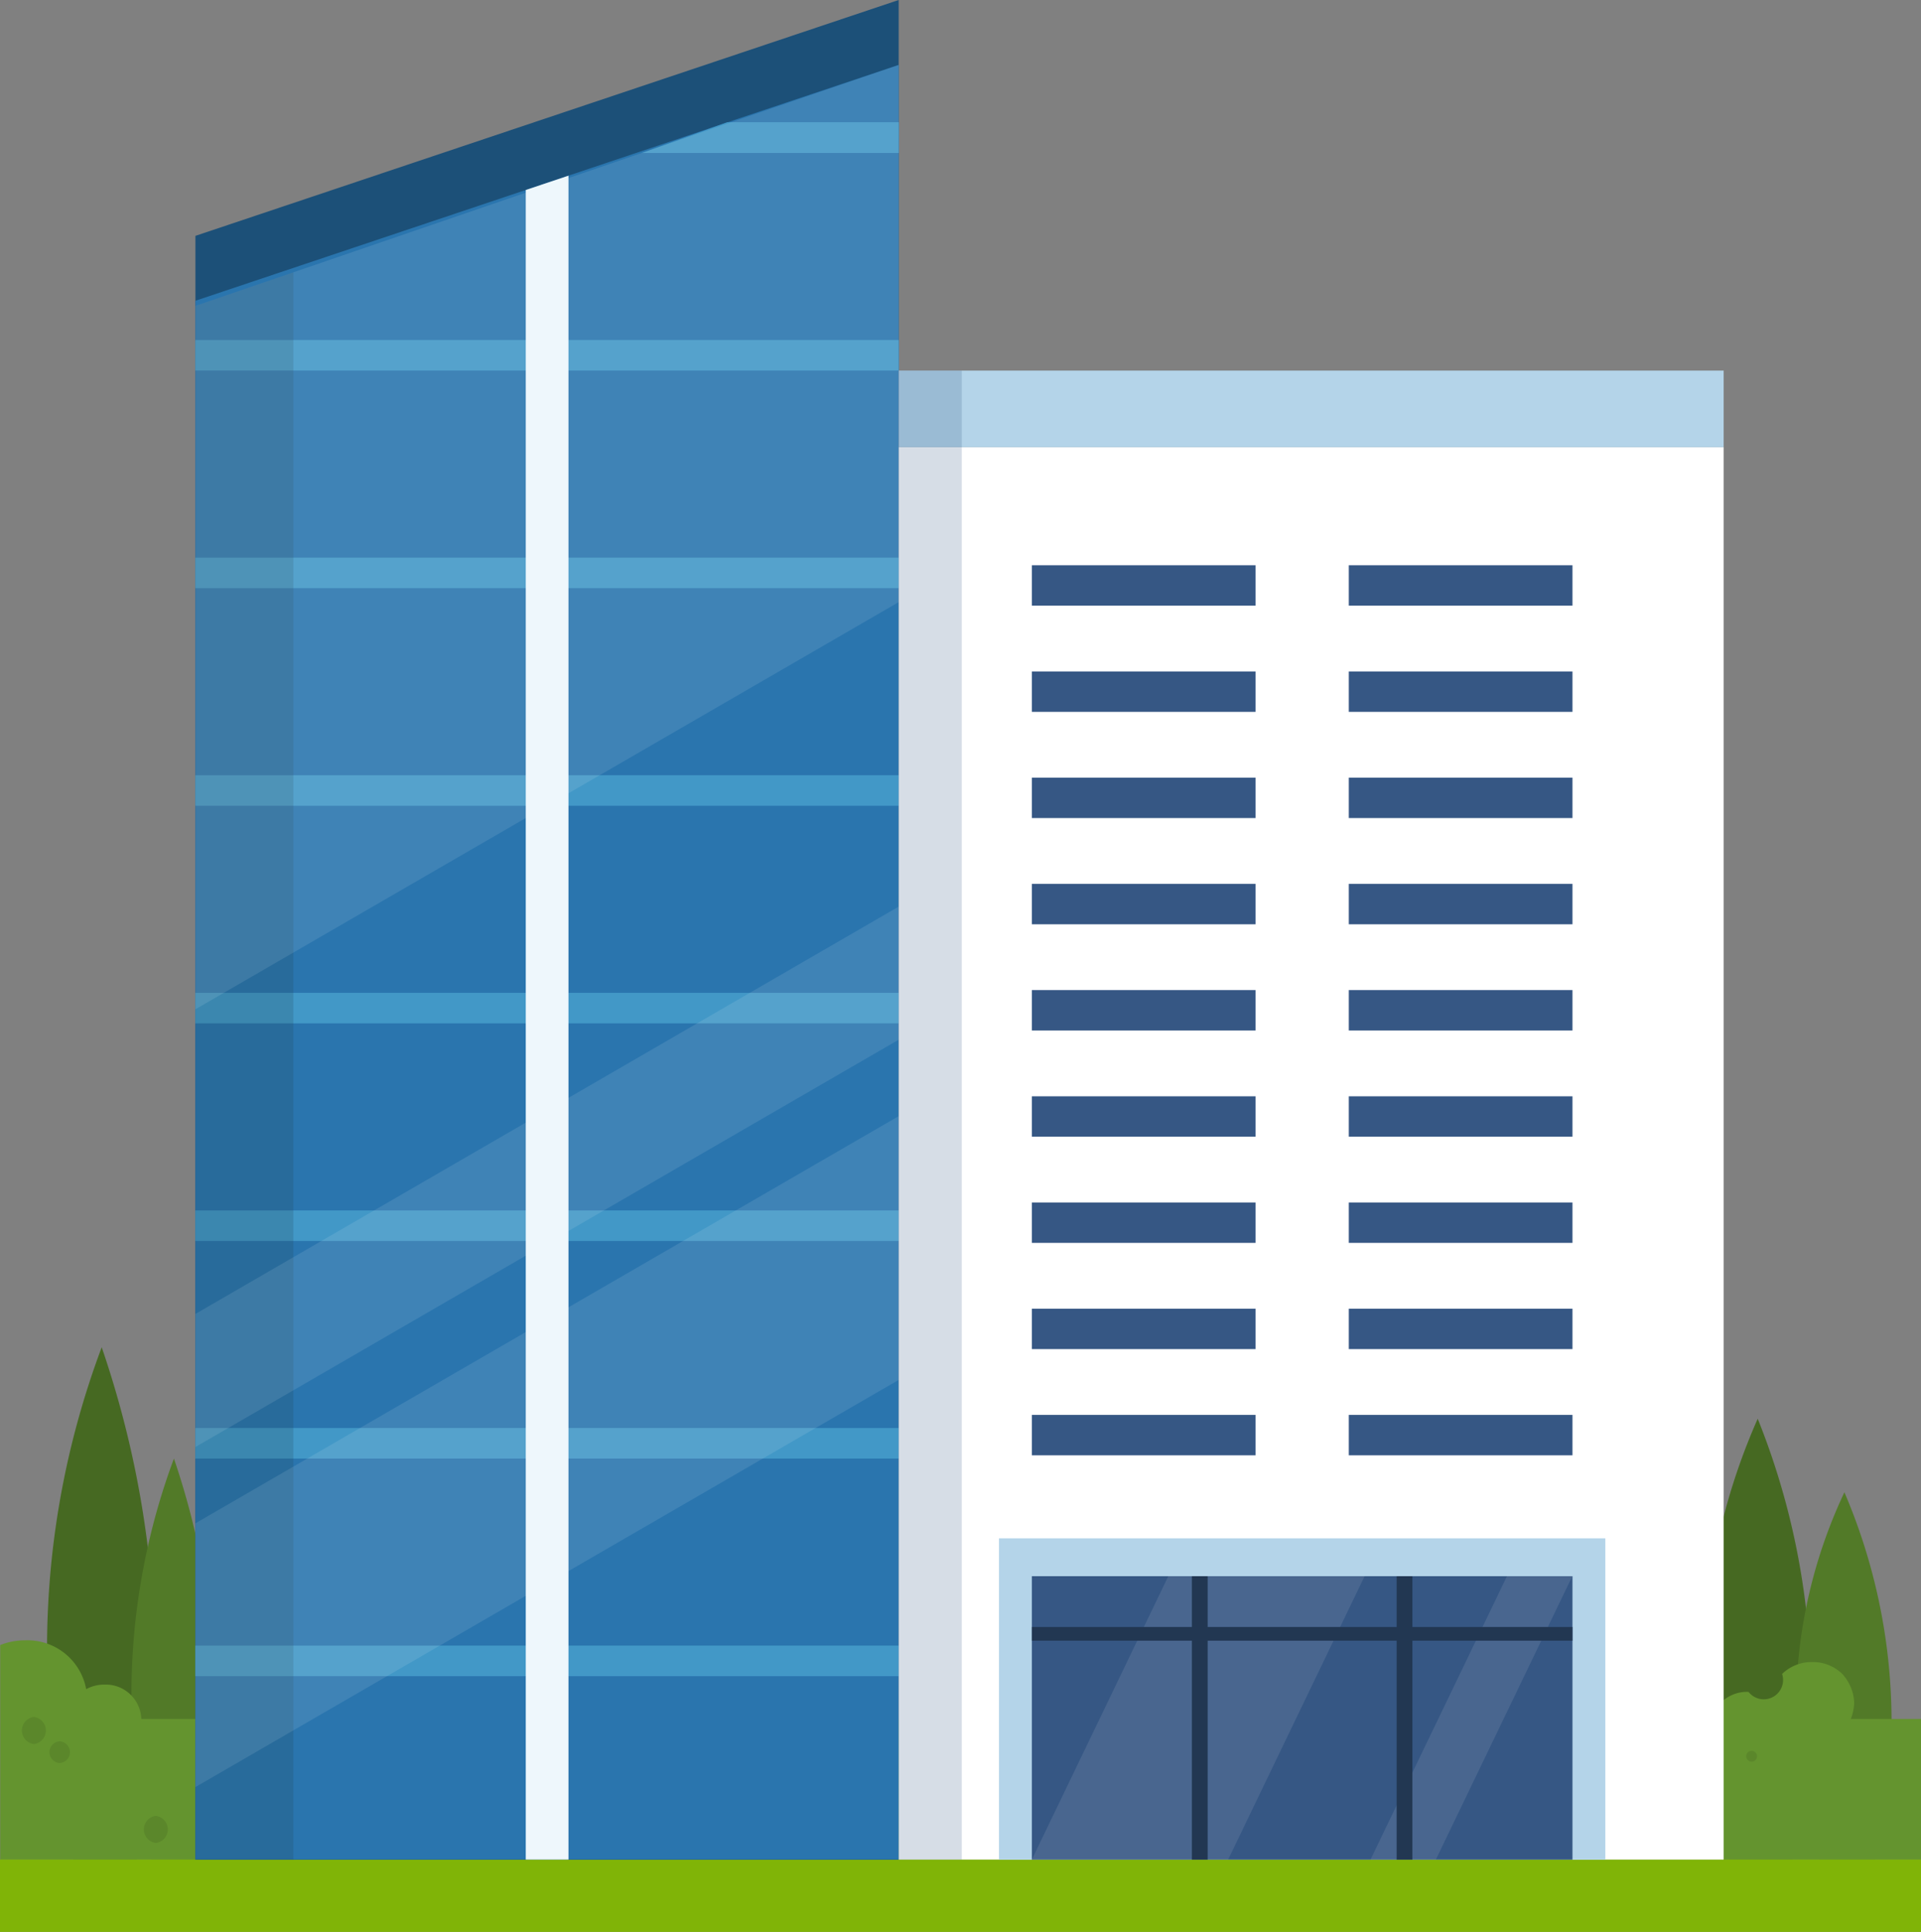<svg xmlns="http://www.w3.org/2000/svg" width="56.304" height="56.617" viewBox="0 0 56.304 56.617">
  <rect x="0" y="0" width="56.304" height="56.617" fill="#808080" stroke="none"/>
  <g id="Vendor" transform="translate(-239.666 -71.125)">
    <path id="路径_230" data-name="路径 230" d="M245.2,222.766a25.13,25.13,0,0,1,.829-15.015,28.891,28.891,0,0,1,1.013,15.015Z" transform="translate(-3.382 -97.143)" fill="#466922"/>
    <path id="路径_231" data-name="路径 231" d="M413.159,227.92a18.768,18.768,0,0,1,.829-12.92A21.645,21.645,0,0,1,415,227.92Z" transform="translate(-122.804 -102.298)" fill="#466922"/>
    <path id="路径_232" data-name="路径 232" d="M422.508,233.223a14.8,14.8,0,0,1,.733-10.765,17.1,17.1,0,0,1,.9,10.765Z" transform="translate(-129.516 -107.6)" fill="#527a28"/>
    <path id="路径_233" data-name="路径 233" d="M253.592,230.794a19.807,19.807,0,0,1,.644-11.752,22.77,22.77,0,0,1,.787,11.752Z" transform="translate(-9.472 -105.172)" fill="#527a28"/>
    <g id="组_382" data-name="组 382" transform="translate(239.666 118.956)">
      <path id="路径_234" data-name="路径 234" d="M240.406,236.879a1.75,1.75,0,0,1,1.786,1.432,1.1,1.1,0,0,1,.545-.134,1.04,1.04,0,0,1,1.07,1.006h1.835a.691.691,0,1,1,1.381,0h.159a1.311,1.311,0,1,1,2.591,0h3.218a1.634,1.634,0,0,1,1.682-1.589,1.724,1.724,0,0,1,.848.207,1.743,1.743,0,0,1,.379-.569l.079-.079a1.8,1.8,0,0,1,2.471,0l.273.354a1.743,1.743,0,0,1,.239.882l-.062.465a1.791,1.791,0,0,1-.132.33H261.3a1.093,1.093,0,0,1,1.113-.874,1.115,1.115,0,0,1,.77.279,1.1,1.1,0,0,1,1.136-.994,1.174,1.174,0,0,1,1.091,1.589h1.415a1.154,1.154,0,1,1,2.3,0H272.1a1.161,1.161,0,0,1,1.982,0h2.307a1.152,1.152,0,1,1,2.3,0h2.482a1.132,1.132,0,0,1-.026-.238,1.325,1.325,0,0,1,.349-.842,1.2,1.2,0,0,1,.842-.349,1.241,1.241,0,0,1,.842.349l.079.079a1.225,1.225,0,0,1,.309.549,1.1,1.1,0,0,1,.835-.342,1.087,1.087,0,0,1,1.091.794h4.332a1.087,1.087,0,0,1,1.091-.794.566.566,0,0,0,.984-.525,1.239,1.239,0,0,1,.843-.349h.079a1.23,1.23,0,0,1,.842.349,1.325,1.325,0,0,1,.349.843,1.431,1.431,0,0,1-.1.477h2.061v4.124h-56.3v-6.291A1.961,1.961,0,0,1,240.406,236.879Z" transform="translate(-239.666 -236.639)" fill="#64942f"/>
      <g id="组_381" data-name="组 381" transform="translate(0.609 1.692)">
        <path id="路径_235" data-name="路径 235" d="M410.726,247.992a.636.636,0,0,0,0,1.271A.636.636,0,0,0,410.726,247.992Z" transform="translate(-361.465 -246.403)" fill="#5b872b"/>
        <path id="路径_236" data-name="路径 236" d="M416.943,248.679a.159.159,0,0,0,0,.318A.159.159,0,0,0,416.943,248.679Z" transform="translate(-366.213 -246.892)" fill="#5b872b"/>
        <path id="路径_237" data-name="路径 237" d="M383.461,253.4l-.04.04a.159.159,0,0,0,.225.225l.04-.04A.159.159,0,0,0,383.461,253.4Z" transform="translate(-342.454 -250.214)" fill="#5b872b"/>
        <path id="路径_238" data-name="路径 238" d="M387.462,254.864a.2.2,0,0,0,0,.4A.2.2,0,0,0,387.462,254.864Z" transform="translate(-345.224 -251.29)" fill="#5b872b"/>
        <path id="路径_239" data-name="路径 239" d="M389.028,248.954a.4.4,0,0,0,0,.794A.4.4,0,0,0,389.028,248.954Z" transform="translate(-346.201 -247.087)" fill="#5b872b"/>
        <path id="路径_240" data-name="路径 240" d="M341.914,251.428a.4.4,0,0,0,0,.794A.4.4,0,0,0,341.914,251.428Z" transform="translate(-312.703 -248.847)" fill="#5b872b"/>
        <path id="路径_241" data-name="路径 241" d="M353.494,255.42a.434.434,0,0,0-.2-.26.453.453,0,0,0-.3-.051l-.033.006h-.008a.4.4,0,0,0-.334.3.475.475,0,0,0,.11.432.453.453,0,0,0,.325.135.489.489,0,0,0,.321-.132A.461.461,0,0,0,353.494,255.42Z" transform="translate(-320.583 -251.459)" fill="#5b872b"/>
        <path id="路径_242" data-name="路径 242" d="M356.07,249.916a.4.4,0,0,0,0,.794A.4.4,0,0,0,356.07,249.916Z" transform="translate(-322.768 -247.771)" fill="#5b872b"/>
        <path id="路径_243" data-name="路径 243" d="M335.319,249.779a.516.516,0,0,0,0,1.032A.516.516,0,0,0,335.319,249.779Z" transform="translate(-307.931 -247.674)" fill="#5b872b"/>
        <path id="路径_244" data-name="路径 244" d="M345.411,249.229a.293.293,0,0,0,0,.586A.293.293,0,0,0,345.411,249.229Z" transform="translate(-315.26 -247.283)" fill="#5b872b"/>
        <path id="路径_245" data-name="路径 245" d="M342.625,255.414a.4.4,0,0,0,0,.794A.4.4,0,0,0,342.625,255.414Z" transform="translate(-313.208 -251.681)" fill="#5b872b"/>
        <path id="路径_246" data-name="路径 246" d="M293.73,243.594h-.04a.4.4,0,1,0,0,.794h.04a.4.4,0,0,0,0-.794Z" transform="translate(-278.405 -243.276)" fill="#5b872b"/>
        <path id="路径_247" data-name="路径 247" d="M301.367,242.495a.2.2,0,0,0,0,.4A.2.2,0,0,0,301.367,242.495Z" transform="translate(-284.009 -242.495)" fill="#5b872b"/>
        <path id="路径_248" data-name="路径 248" d="M300.6,247.992a.4.4,0,0,0,0,.794A.4.4,0,0,0,300.6,247.992Z" transform="translate(-283.325 -246.403)" fill="#5b872b"/>
        <path id="路径_249" data-name="路径 249" d="M266.281,249.916h-.021a.208.208,0,0,0,0,.416h.021a.208.208,0,0,0,0-.416Z" transform="translate(-259.036 -247.771)" fill="#5b872b"/>
        <path id="路径_250" data-name="路径 250" d="M254.527,255.276a.4.4,0,0,0,0,.794A.4.4,0,0,0,254.527,255.276Z" transform="translate(-250.569 -251.583)" fill="#5b872b"/>
        <path id="路径_251" data-name="路径 251" d="M242.158,245.244a.4.4,0,0,0,0,.794A.4.4,0,0,0,242.158,245.244Z" transform="translate(-241.774 -244.45)" fill="#5b872b"/>
        <path id="路径_252" data-name="路径 252" d="M244.967,247.717a.318.318,0,0,0,0,.635A.318.318,0,0,0,244.967,247.717Z" transform="translate(-243.826 -246.208)" fill="#5b872b"/>
        <path id="路径_253" data-name="路径 253" d="M277.2,255.688a.4.4,0,0,0-.4.4v.04a.4.4,0,1,0,.794,0v-.04A.4.4,0,0,0,277.2,255.688Z" transform="translate(-266.68 -251.875)" fill="#5b872b"/>
      </g>
    </g>
    <rect id="矩形_373" data-name="矩形 373" width="56.304" height="2.119" transform="translate(239.666 125.622)" fill="#80b407"/>
    <g id="组_409" data-name="组 409" transform="translate(245.394 71.125)">
      <g id="组_384" data-name="组 384">
        <path id="路径_254" data-name="路径 254" d="M259.488,125.622V78.037L280.1,71.125v54.5Z" transform="translate(-259.488 -71.125)" fill="#1c5078"/>
        <path id="路径_255" data-name="路径 255" d="M259.488,130.3V84.62L280.1,77.708V130.3Z" transform="translate(-259.488 -75.806)" fill="#2a75ae"/>
        <g id="组_383" data-name="组 383" transform="translate(0 3.588)">
          <path id="路径_256" data-name="路径 256" d="M312.284,84.437H304.75l2.507-.9h5.028Z" transform="translate(-291.67 -83.542)" fill="#4298c7"/>
          <rect id="矩形_374" data-name="矩形 374" width="20.614" height="0.895" transform="translate(0 6.377)" fill="#4298c7"/>
          <rect id="矩形_375" data-name="矩形 375" width="20.614" height="0.895" transform="translate(0 12.754)" fill="#4298c7"/>
          <rect id="矩形_376" data-name="矩形 376" width="20.614" height="0.895" transform="translate(0 19.131)" fill="#4298c7"/>
          <rect id="矩形_377" data-name="矩形 377" width="20.614" height="0.895" transform="translate(0 25.508)" fill="#4298c7"/>
          <rect id="矩形_378" data-name="矩形 378" width="20.614" height="0.895" transform="translate(0 31.885)" fill="#4298c7"/>
          <rect id="矩形_379" data-name="矩形 379" width="20.614" height="0.895" transform="translate(0 38.262)" fill="#4298c7"/>
          <rect id="矩形_380" data-name="矩形 380" width="20.614" height="0.895" transform="translate(0 44.639)" fill="#4298c7"/>
        </g>
        <path id="路径_257" data-name="路径 257" d="M259.488,99.728l2.869-.983v46.516h-2.869Z" transform="translate(-259.488 -90.763)" fill="#204152" opacity="0.2"/>
        <path id="路径_258" data-name="路径 258" d="M280.1,93.452l-20.614,11.933V84.77L280.1,77.708Z" transform="translate(-259.488 -75.806)" fill="#fff" opacity="0.1"/>
        <path id="路径_259" data-name="路径 259" d="M280.1,166.964,259.488,178.9V175L280.1,163.063Z" transform="translate(-259.488 -136.494)" fill="#fff" opacity="0.1"/>
        <path id="路径_260" data-name="路径 260" d="M280.1,192.043l-20.614,11.933v-7.73L280.1,184.313Z" transform="translate(-259.488 -151.603)" fill="#fff" opacity="0.1"/>
        <path id="路径_261" data-name="路径 261" d="M294.241,138.289h-1.252V89.36l1.252-.42Z" transform="translate(-283.307 -83.792)" fill="#eef7fc"/>
      </g>
      <g id="组_408" data-name="组 408" transform="translate(20.614 10.861)">
        <rect id="矩形_381" data-name="矩形 381" width="24.178" height="41.393" transform="translate(0 2.243)" fill="#fff"/>
        <rect id="矩形_382" data-name="矩形 382" width="24.178" height="2.243" fill="#b4d4e9"/>
        <rect id="矩形_383" data-name="矩形 383" width="1.847" height="43.637" fill="#335582" opacity="0.2"/>
        <rect id="矩形_384" data-name="矩形 384" width="17.772" height="9.416" transform="translate(2.938 34.221)" fill="#b4d4e9"/>
        <g id="组_385" data-name="组 385" transform="translate(3.901 35.331)">
          <rect id="矩形_385" data-name="矩形 385" width="15.846" height="8.306" transform="translate(0 0)" fill="#365784"/>
          <path id="路径_262" data-name="路径 262" d="M350.075,239.272h-5.753l4-8.306h5.753Z" transform="translate(-344.322 -230.966)" fill="#f0f5f9" opacity="0.1"/>
          <path id="路径_263" data-name="路径 263" d="M380.583,239.272h-1.915l4-8.306h1.915Z" transform="translate(-368.742 -230.966)" fill="#f0f5f9" opacity="0.1"/>
          <rect id="矩形_386" data-name="矩形 386" width="15.846" height="0.401" transform="translate(0 1.489)" fill="#223752"/>
          <rect id="矩形_387" data-name="矩形 387" width="8.306" height="0.462" transform="translate(5.153 0) rotate(90)" fill="#223752"/>
          <rect id="矩形_388" data-name="矩形 388" width="8.306" height="0.462" transform="translate(11.154 0) rotate(90)" fill="#223752"/>
        </g>
        <g id="组_407" data-name="组 407" transform="translate(3.901 5.704)">
          <g id="组_406" data-name="组 406">
            <g id="组_395" data-name="组 395">
              <g id="组_386" data-name="组 386">
                <rect id="矩形_389" data-name="矩形 389" width="6.556" height="1.184" fill="#365784"/>
              </g>
              <g id="组_387" data-name="组 387" transform="translate(0 3.113)">
                <rect id="矩形_390" data-name="矩形 390" width="6.556" height="1.184" fill="#365784"/>
              </g>
              <g id="组_388" data-name="组 388" transform="translate(0 6.225)">
                <rect id="矩形_391" data-name="矩形 391" width="6.556" height="1.184" fill="#365784"/>
              </g>
              <g id="组_389" data-name="组 389" transform="translate(0 9.338)">
                <rect id="矩形_392" data-name="矩形 392" width="6.556" height="1.184" fill="#365784"/>
              </g>
              <g id="组_390" data-name="组 390" transform="translate(0 12.45)">
                <rect id="矩形_393" data-name="矩形 393" width="6.556" height="1.184" fill="#365784"/>
              </g>
              <g id="组_391" data-name="组 391" transform="translate(0 15.563)">
                <rect id="矩形_394" data-name="矩形 394" width="6.556" height="1.184" fill="#365784"/>
              </g>
              <g id="组_392" data-name="组 392" transform="translate(0 18.675)">
                <rect id="矩形_395" data-name="矩形 395" width="6.556" height="1.184" fill="#365784"/>
              </g>
              <g id="组_393" data-name="组 393" transform="translate(0 21.788)">
                <rect id="矩形_396" data-name="矩形 396" width="6.556" height="1.184" fill="#365784"/>
              </g>
              <g id="组_394" data-name="组 394" transform="translate(0 24.9)">
                <rect id="矩形_397" data-name="矩形 397" width="6.556" height="1.184" fill="#365784"/>
              </g>
            </g>
            <g id="组_405" data-name="组 405" transform="translate(9.29)">
              <g id="组_396" data-name="组 396">
                <rect id="矩形_398" data-name="矩形 398" width="6.556" height="1.184" fill="#365784"/>
              </g>
              <g id="组_397" data-name="组 397" transform="translate(0 3.113)">
                <rect id="矩形_399" data-name="矩形 399" width="6.556" height="1.184" fill="#365784"/>
              </g>
              <g id="组_398" data-name="组 398" transform="translate(0 6.225)">
                <rect id="矩形_400" data-name="矩形 400" width="6.556" height="1.184" fill="#365784"/>
              </g>
              <g id="组_399" data-name="组 399" transform="translate(0 9.338)">
                <rect id="矩形_401" data-name="矩形 401" width="6.556" height="1.184" fill="#365784"/>
              </g>
              <g id="组_400" data-name="组 400" transform="translate(0 12.45)">
                <rect id="矩形_402" data-name="矩形 402" width="6.556" height="1.184" fill="#365784"/>
              </g>
              <g id="组_401" data-name="组 401" transform="translate(0 15.563)">
                <rect id="矩形_403" data-name="矩形 403" width="6.556" height="1.184" fill="#365784"/>
              </g>
              <g id="组_402" data-name="组 402" transform="translate(0 18.675)">
                <rect id="矩形_404" data-name="矩形 404" width="6.556" height="1.184" fill="#365784"/>
              </g>
              <g id="组_403" data-name="组 403" transform="translate(0 21.788)">
                <rect id="矩形_405" data-name="矩形 405" width="6.556" height="1.184" fill="#365784"/>
              </g>
              <g id="组_404" data-name="组 404" transform="translate(0 24.9)">
                <rect id="矩形_406" data-name="矩形 406" width="6.556" height="1.184" fill="#365784"/>
              </g>
            </g>
          </g>
        </g>
      </g>
    </g>
  </g>
</svg>
